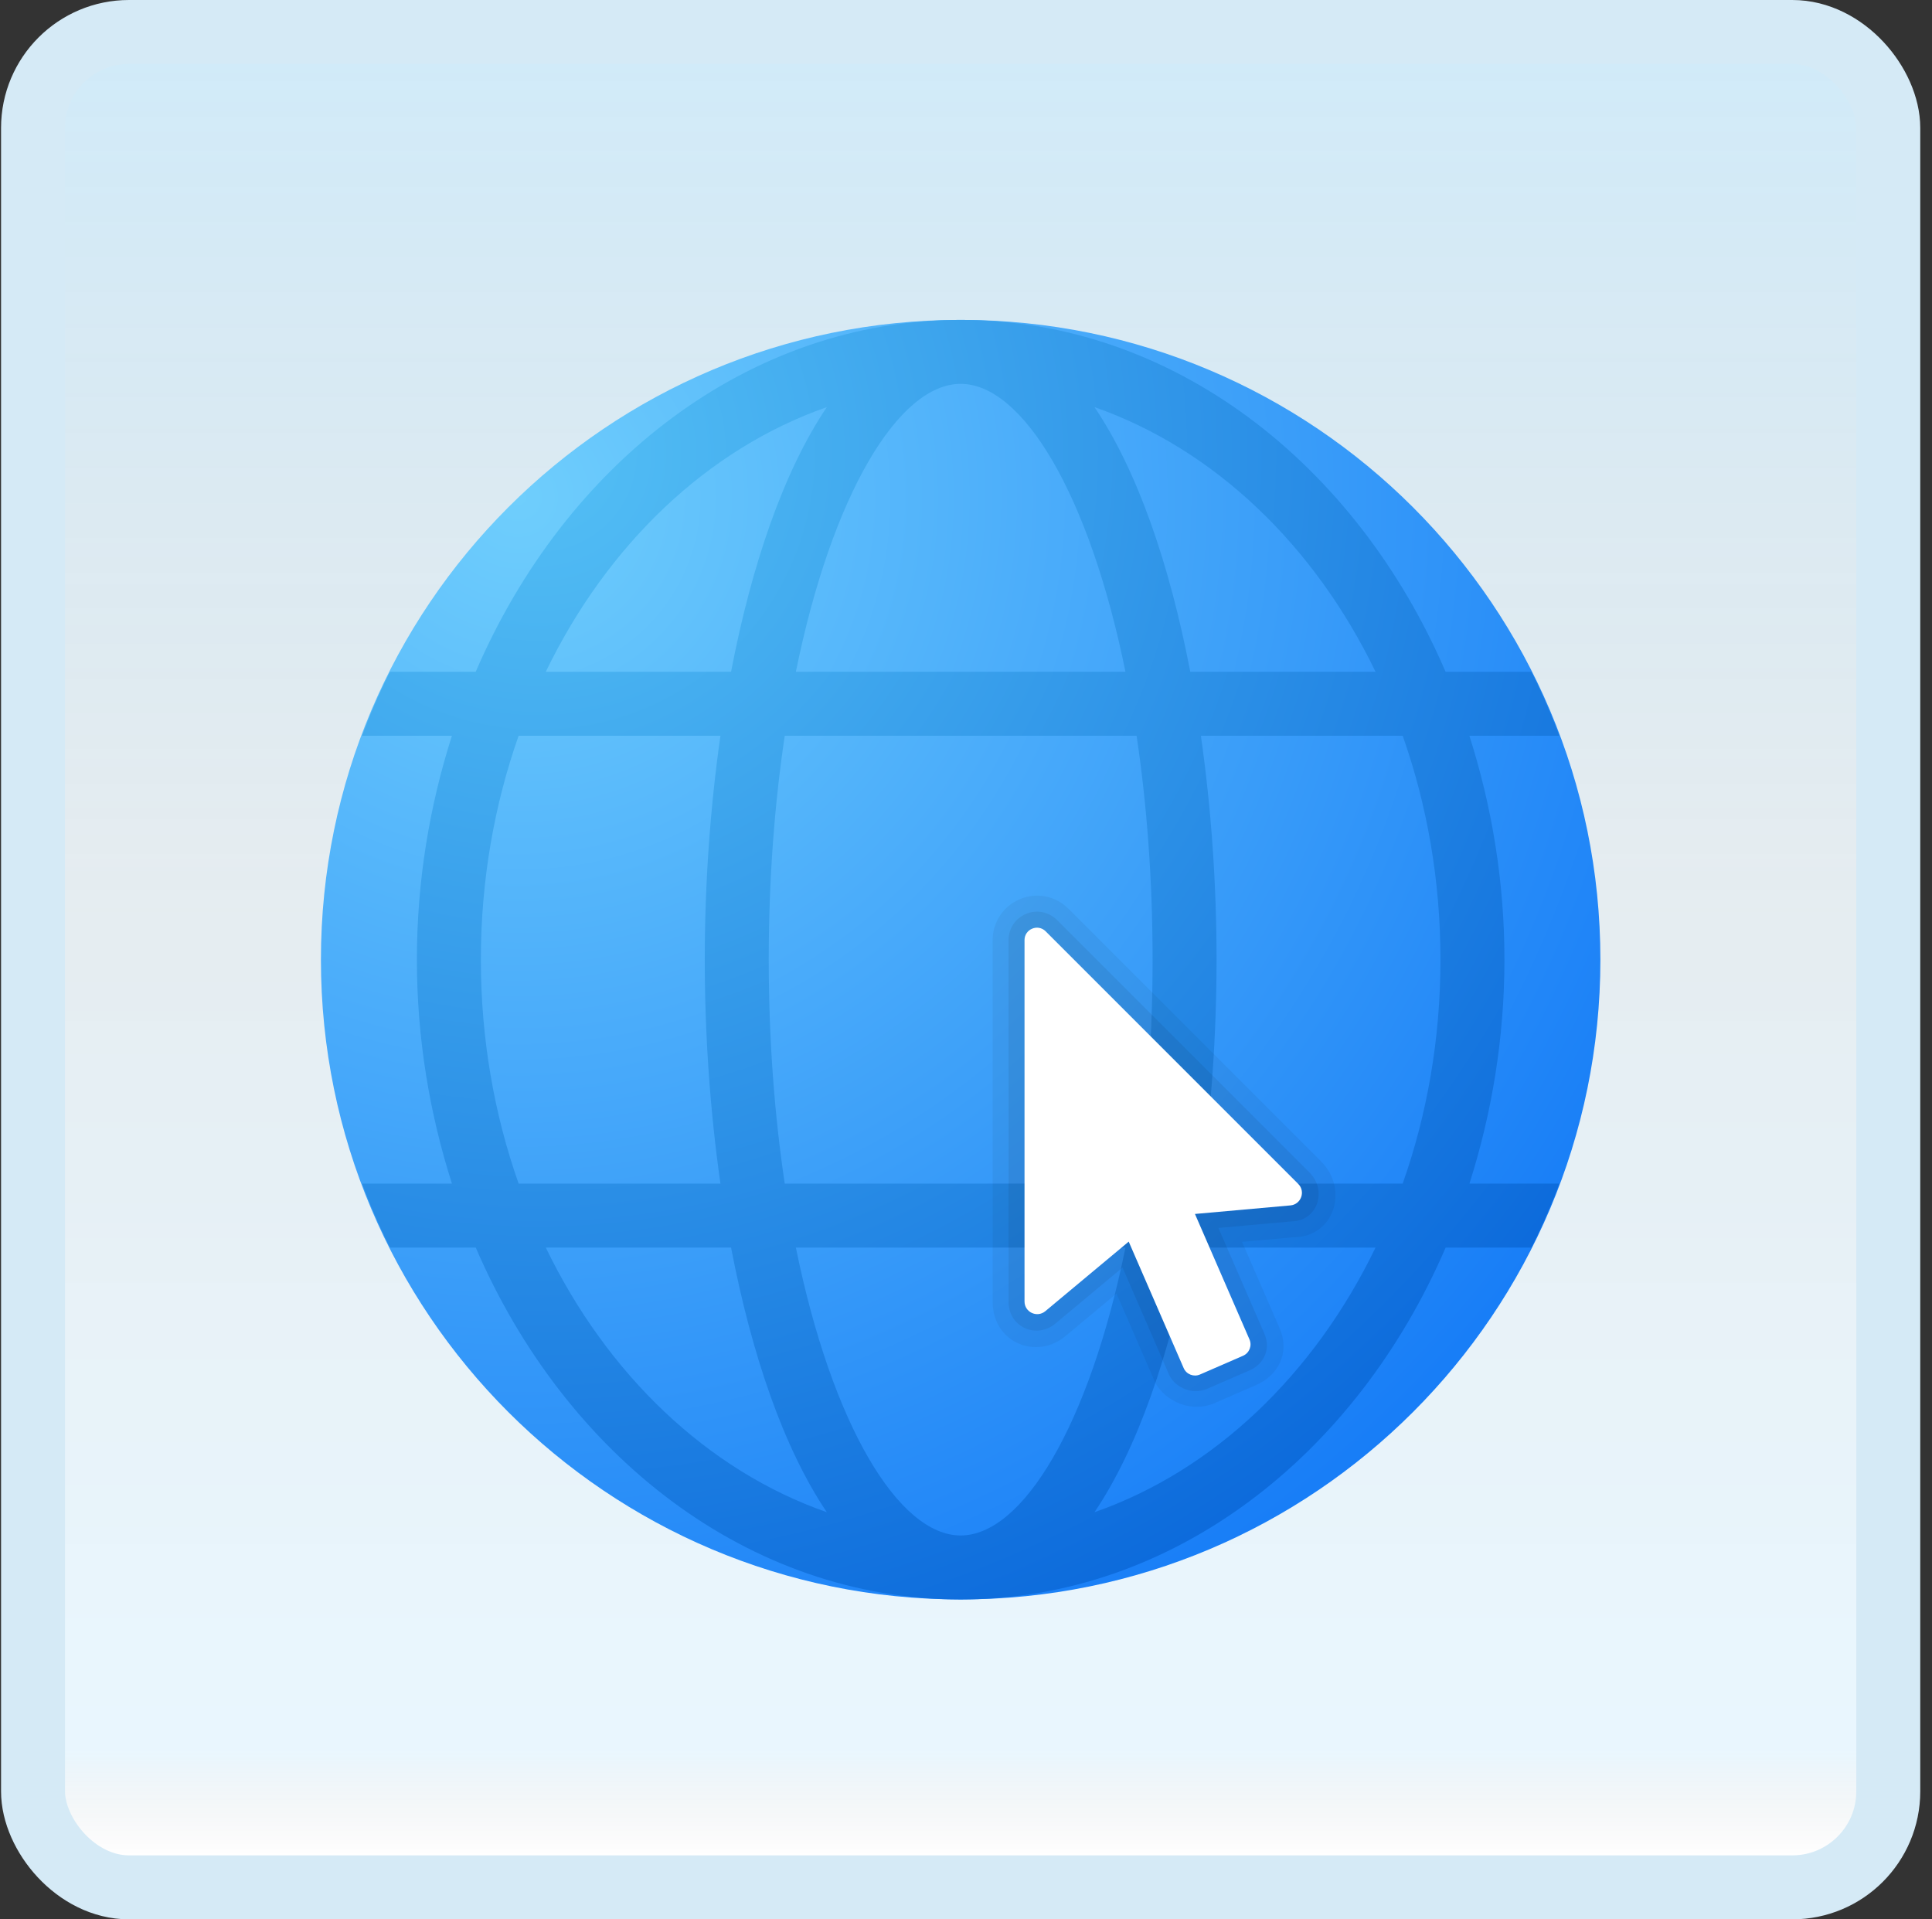 <svg width="151" height="150" viewBox="0 0 151 150" fill="none" xmlns="http://www.w3.org/2000/svg">
<rect x="0" y="0" width="151" height="150" fill="#333333" stroke="none"/>
<g id="internet">
<rect x="2.582" y="2.5" width="145" height="145" rx="7.5" fill="white"/>
<rect x="2.582" y="2.5" width="145" height="145" rx="7.5" fill="url(#paint0_linear_14_10147)" fill-opacity="0.2"/>
<g id="Group">
<path id="Vector" d="M125.082 75C125.082 102.613 102.695 125 75.082 125C47.469 125 25.082 102.613 25.082 75C25.082 47.388 47.469 25 75.082 25C102.695 25 125.082 47.388 125.082 75Z" fill="url(#paint1_radial_14_10147)"/>
<path id="Vector_2" d="M117.583 75C117.583 68.838 116.585 62.955 114.843 57.5H121.87C121.23 55.788 120.505 54.117 119.688 52.5H112.983C105.97 36.212 91.635 25 75.083 25C58.531 25 44.196 36.212 37.181 52.5H30.476C29.658 54.117 28.936 55.788 28.293 57.5H35.321C33.581 62.955 32.583 68.838 32.583 75C32.583 81.162 33.581 87.045 35.323 92.5H28.296C28.936 94.213 29.66 95.882 30.478 97.5H37.183C44.198 113.787 58.533 125 75.085 125C91.638 125 105.973 113.787 112.988 97.5H119.693C120.51 95.882 121.233 94.213 121.875 92.5H114.848C116.585 87.045 117.583 81.162 117.583 75ZM112.583 75C112.583 81.203 111.53 87.118 109.63 92.5H93.858C94.665 86.835 95.083 80.875 95.083 75C95.083 69.125 94.668 63.165 93.858 57.5H109.63C111.53 62.883 112.583 68.797 112.583 75ZM75.083 120C70.243 120 65.031 111.387 62.203 97.5H87.963C85.135 111.387 79.923 120 75.083 120ZM61.333 92.5C60.545 87.218 60.083 81.347 60.083 75C60.083 68.653 60.545 62.782 61.333 57.5H88.833C89.621 62.782 90.083 68.653 90.083 75C90.083 81.347 89.621 87.218 88.833 92.5H61.333ZM75.083 30C79.923 30 85.135 38.612 87.963 52.5H62.203C65.031 38.612 70.243 30 75.083 30ZM107.508 52.5H93.028C91.43 44.175 88.921 36.82 85.543 31.817C94.888 35.083 102.718 42.595 107.508 52.5ZM64.623 31.817C61.248 36.822 58.736 44.175 57.138 52.5H42.658C47.448 42.595 55.278 35.083 64.623 31.817ZM37.583 75C37.583 68.797 38.636 62.883 40.535 57.5H56.308C55.498 63.165 55.083 69.125 55.083 75C55.083 80.875 55.498 86.835 56.308 92.5H40.535C38.636 87.118 37.583 81.203 37.583 75ZM42.658 97.5H57.138C58.736 105.825 61.245 113.18 64.623 118.182C55.278 114.917 47.448 107.405 42.658 97.5ZM85.543 118.182C88.918 113.177 91.43 105.825 93.028 97.5H107.508C102.718 107.405 94.888 114.917 85.543 118.182Z" fill="url(#paint2_radial_14_10147)"/>
<path id="Vector_3" opacity="0.05" d="M103.242 90.755L83.504 71.017C82.487 70.002 80.98 69.71 79.68 70.285C78.404 70.832 77.582 72.082 77.582 73.47V101.715C77.582 104.975 81.064 106.313 83.305 104.393L87.262 101.095L90.23 107.92C90.799 109.22 92.747 110.472 94.794 109.712L98.157 108.25C99.924 107.5 100.877 105.663 99.96 103.685L97.079 97.055L101.085 96.695C104.275 96.695 105.457 92.95 103.242 90.755Z" fill="black"/>
<path id="Vector_4" opacity="0.07" d="M102.349 91.638L82.612 71.9C81.947 71.238 80.987 71.075 80.164 71.433C79.364 71.78 78.824 72.563 78.824 73.468V101.713C78.824 103.763 81.054 104.66 82.497 103.43L87.734 99.063L91.364 107.418C91.754 108.313 93.014 109.05 94.284 108.565L97.649 107.103C98.779 106.62 99.367 105.418 98.802 104.183L95.229 95.965L100.962 95.453C102.979 95.413 103.754 93.033 102.349 91.638Z" fill="black"/>
<path id="Vector_5" d="M101.464 92.523L81.727 72.785C81.417 72.475 80.997 72.435 80.657 72.583C80.329 72.725 80.074 73.045 80.074 73.47V101.713C80.074 102.55 81.052 103.008 81.697 102.473L88.217 97.035L92.512 106.918C92.724 107.408 93.297 107.633 93.787 107.42L97.154 105.955C97.644 105.743 97.869 105.17 97.657 104.68L93.394 94.873L100.854 94.205C101.689 94.13 102.059 93.115 101.464 92.523Z" fill="white"/>
</g>
<rect x="2.582" y="2.5" width="145" height="145" rx="7.5" stroke="#D5EAF6" stroke-width="5"/>
</g>
<defs>
<linearGradient id="paint0_linear_14_10147" x1="75.082" y1="5" x2="75.082" y2="145" gradientUnits="userSpaceOnUse">
<stop stop-color="#199AE0"/>
<stop offset="0.472" stop-color="#0D5176" stop-opacity="0.528"/>
<stop offset="0.941" stop-color="#12A6F7" stop-opacity="0.465"/>
<stop offset="1" stop-opacity="0"/>
</linearGradient>
<radialGradient id="paint1_radial_14_10147" cx="0" cy="0" r="1" gradientUnits="userSpaceOnUse" gradientTransform="translate(40.237 38.595) scale(102.29)">
<stop stop-color="#6FCEFC"/>
<stop offset="1" stop-color="#167CF7"/>
</radialGradient>
<radialGradient id="paint2_radial_14_10147" cx="0" cy="0" r="1" gradientUnits="userSpaceOnUse" gradientTransform="translate(41.823 35.125) scale(102.295 102.295)">
<stop offset="0.001" stop-color="#54C0F5"/>
<stop offset="0.998" stop-color="#0B69DB"/>
</radialGradient>
</defs>
</svg>
